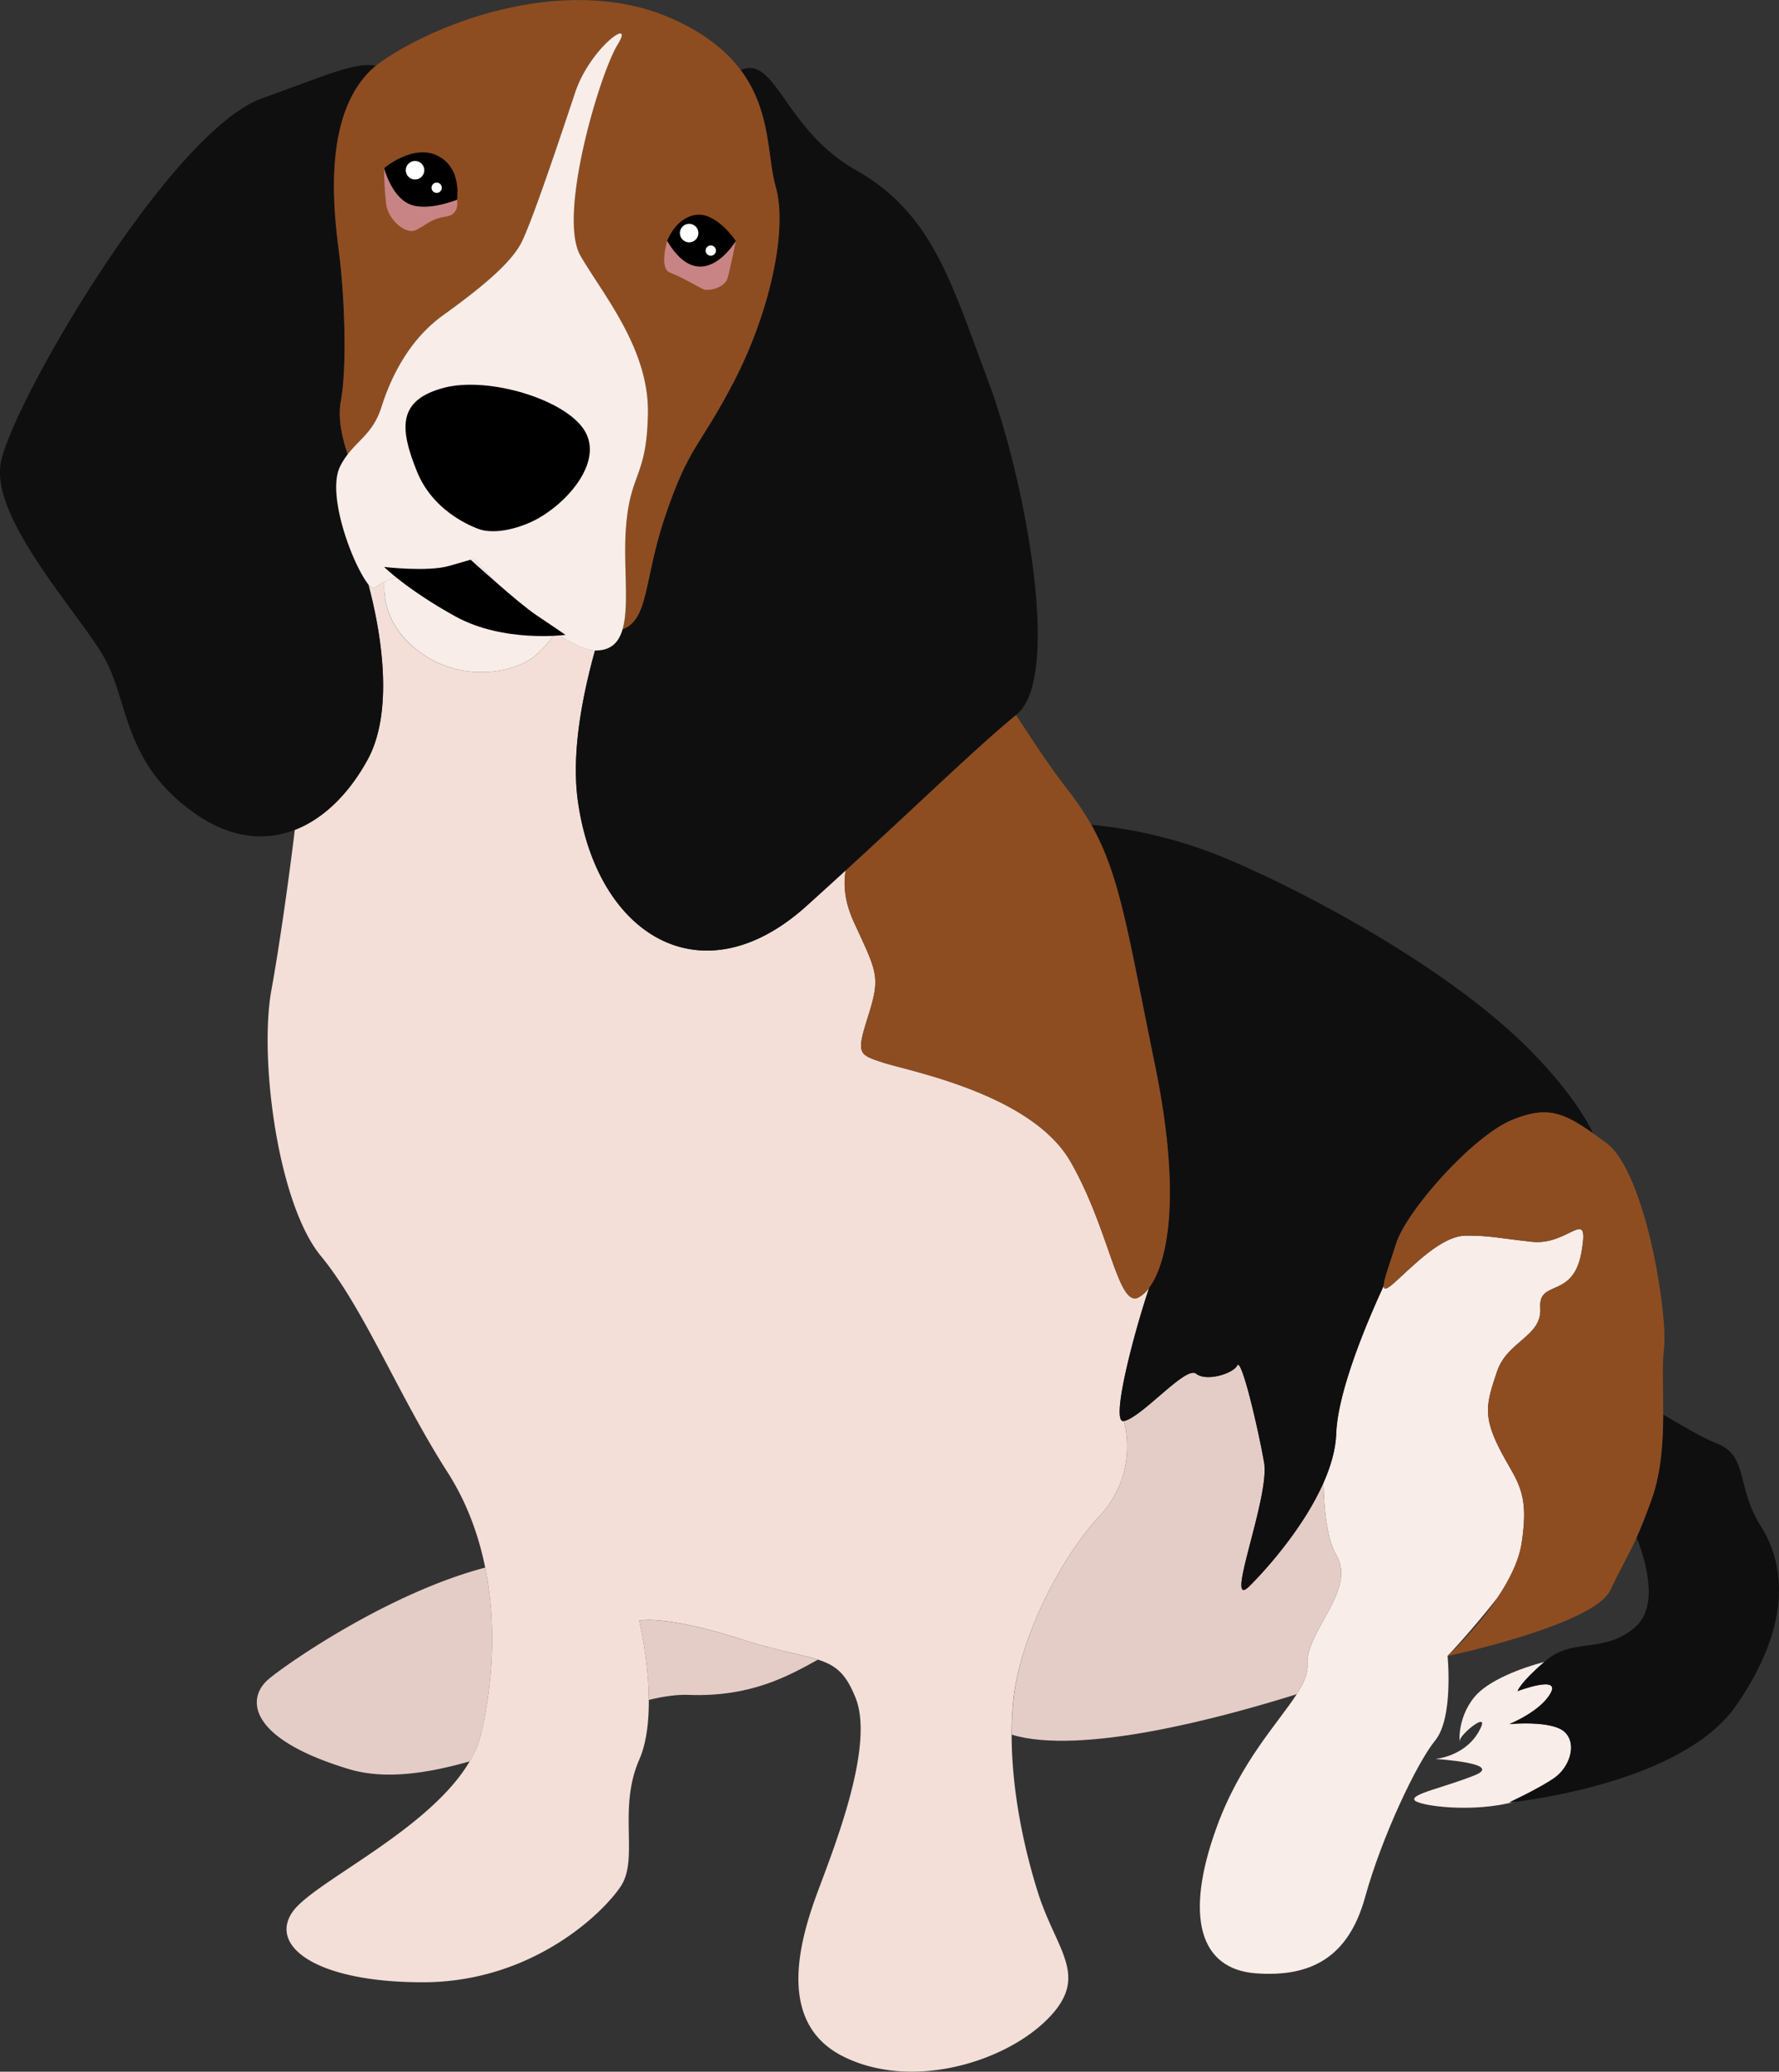 <svg xmlns="http://www.w3.org/2000/svg" viewBox="0 0 1283.25 1494.51"><rect x="0" y="0" width="1283.25" height="1494.51" fill="#333333" stroke="none"/><defs><style>.cls-1{fill:none;}.cls-2{fill:#e5cdc7;}.cls-3{fill:#f3dfd8;}.cls-4{fill:#f8ede8;}.cls-5{fill:#100f10;}.cls-6{fill:#8e4d21;}.cls-7{fill:#c88484;}.cls-8{fill:#fff;}</style></defs><title>BASSET HOUND 1</title><g id="Layer_2" data-name="Layer 2"><g id="Layer_1-2" data-name="Layer 1"><path class="cls-1" d="M1080.22,1152.68c-19.1,24.3-36,42-36,42S1064.48,1176.22,1080.22,1152.68Z"/><path class="cls-2" d="M461.1,1169.16s6.73,27.89,6.93,57.14c10.57-2.55,20.26-3.95,28.74-3.62,45.14,1.74,72.71-14.1,93.22-25.41-11.9-3.81-28.82-6.25-55.32-14.73C478.94,1164.7,461.1,1169.16,461.1,1169.16Z"/><path class="cls-2" d="M943.08,1200.58c-1.49-23.79,35.68-53.52,20.81-78.79-6.69-11.37-8.86-32.36-9.23-52-13.71,30.95-39.26,60.38-53.21,74.32-19.33,19.33,14.87-63.92,10.41-89.2S895.51,979.08,892.53,985s-22.3,11.89-29.73,5.95-38.65,31.22-52,34.19c0,0,11.55,37-17.43,68.18s-58,89.19-62.43,133.79c-.79,7.91-1.14,16-1.14,24.29,50,15,150.31-11.9,205.54-29.21C940.44,1214.19,943.49,1207.21,943.08,1200.58Z"/><path class="cls-2" d="M350,1130.86c-69.6,18.27-143.27,69.36-156.46,80.66-15.61,13.38-15.61,42.37,58,64.66,25.59,7.75,56,3.37,87.29-5.55a74,74,0,0,0,8.6-21.21C355.68,1212.07,358,1170.42,350,1130.86Z"/><path class="cls-3" d="M793.34,1093.35c29-31.22,17.43-68.18,17.43-68.18-10.26,2.28,7.44-64.46,18.27-96.4a23,23,0,0,1-7.87,7.21c-14.87,7.43-20.81-49.06-49.06-98.12S654.68,772.44,636.84,766.5s-19.33-5.95-10.41-34.19,5.95-31.22-10.41-66.9c-7-15.17-7.71-27.64-6-37.55q-13.33,12.2-28.23,25.66C506,721.9,430.2,674.33,416.82,577.7c-4.41-31.89,1.86-70.73,12.4-108.52-8-.48-18.12-5.56-28.59-12.71-5,7.26-12.19,16-20.48,20.65C364.3,486,329.61,492,299.88,468.19c-21.69-17.35-23.33-38.38-22.64-48.49-6.21,3.23-7.46,7-11.55,1.88,7,25.9,20.29,88.26-.5,126.39-13.18,24.16-31.41,42.54-52.55,50.73-4.71,39.17-11.58,86.44-16.88,115.59-8.92,49.06,4.46,153.86,35.68,191.76s55.74,100.34,91.42,156.08c13.54,21.15,22.25,44.55,27.13,68.73,8,39.55,5.7,81.21-2.6,118.57a74,74,0,0,1-8.6,21.21c-28.94,49.52-111.75,86.57-127.42,108.12C193.53,1403.29,227,1430,305,1430s129.33-49.06,142.71-69.12-2.23-55.74,13.38-91.42c5.36-12.25,7-27.91,6.93-43.2-.2-29.25-6.93-57.14-6.93-57.14s17.84-4.46,73.58,13.38c26.5,8.48,43.41,10.92,55.32,14.73,13.14,4.21,20.17,10.09,27.18,27.64,13.38,33.45-13.38,102.57-26.76,138.25s-31.22,95.88,17.84,120.41,115.95,4.46,147.17-26.76,6.69-49.06-6.69-91.42c-11-34.85-19-75.72-19-114,0-8.25.35-16.38,1.14-24.29C735.36,1182.54,764.35,1124.56,793.34,1093.35Z"/><path class="cls-4" d="M1097.68,1112.87c5.95-38.65-4.46-44.6-16.35-68.38s-8.92-32.71-1.49-55,32.71-25.27,31.22-46.08,23.79-5.95,29.73-40.14-8.92-4.46-35.68-7.43-29.73-4.46-47.57-4.46-38.65,22.3-52,34.19c-5.38,4.78-7.39,5-7.39,2-10.88,23.54-33.11,75.16-34.23,106.53-.41,11.59-3.94,23.75-9.23,35.68.37,19.66,2.54,40.66,9.23,52,14.87,25.27-22.3,55-20.81,78.79.41,6.63-2.64,13.61-7.77,21.64C922,1243,894.82,1270.84,877.67,1318c-23.79,65.41-11.89,102.58,28.25,105.55s66.9-11.89,78.79-55,37.16-96.63,50.54-113,8.92-61,8.92-61,17-17.66,36-42C1088.56,1140.19,1095.62,1126.27,1097.68,1112.87Z"/><path class="cls-5" d="M829,928.76c-10.83,31.95-28.53,98.68-18.27,96.4,13.38-3,44.6-40.14,52-34.19s26.76,0,29.73-5.95,14.87,44.6,19.33,69.87-29.73,108.52-10.41,89.2c13.95-13.95,39.5-43.38,53.21-74.32,5.29-11.94,8.82-24.1,9.23-35.68,1.12-31.37,23.35-83,34.23-106.53,0-4.46,4.44-16,8.88-30.23,7.43-23.79,55-77.3,83.25-89.2,24.88-10.48,37.08-5.95,58.94,9.51-6.34-13.31-18.4-31.66-41.1-55.59-55-58-154.61-113-220-141.23A335.2,335.2,0,0,0,787.24,595c20.85,37,26.39,78.17,45.83,172.93C852.8,864.18,841.84,911.26,829,928.76Z"/><path class="cls-6" d="M610.06,627.86c-1.75,9.91-1,22.38,6,37.55,16.35,35.68,19.33,38.65,10.41,66.9S619,760.55,636.84,766.5s107,22.3,135.28,71.36S806.31,943.4,821.18,936a23,23,0,0,0,7.87-7.21c12.8-17.5,23.76-64.58,4-160.78-19.44-94.76-25-135.91-45.83-172.93a202.61,202.61,0,0,0-16.61-24.78c-17.77-23-28.9-41.48-37.8-54.48C704.52,539,668.35,574.49,610.06,627.86Z"/><path class="cls-4" d="M1121.47,1282.34c10.41-7.43,16.35-23.79,7.43-32.71s-40.14-5.95-40.14-5.95,22.3-8.92,29.73-22.3-23.79-1.49-23.79-1.49,1.41-5.62,19.23-21c-16.51,4.35-40.49,13.23-50.45,25.41-13.38,16.35-10.41,35.68-10.41,31.22s23.79-23.79,13.38-5.95-31.22,19.33-31.22,19.33,50.54,3,28.25,11.89-46.08,13.38-43.11,17.84c2.74,4.1,42,9.46,72.56,1-2.69.33-4.17.47-4.17.47S1111.06,1289.78,1121.47,1282.34Z"/><path class="cls-5" d="M265.19,548c20.8-38.13,7.47-100.49.5-126.39a58.68,58.68,0,0,1-4.47-6.91c-10.9-18.83-24.78-60.46-15.86-78.29a52.67,52.67,0,0,1,5.44-8.66c-3.81-11-7.31-25.78-4.94-38.42,4.46-23.79,3-74.33-1.49-108.52-4.3-33-11.35-101.89,26.83-133.42-15.51-2.81-37.64,7.7-81.83,23.41C122.48,94.55,8,292.27.57,333.9S60,445.39,76.39,476.61s13.38,74.33,63.92,110c25.65,18.11,50.54,20.51,72.32,12.08C233.78,590.51,252,572.13,265.19,548Z"/><path class="cls-5" d="M529.8,274.43c-25.27,49.06-32.71,46.08-50.54,99.6-14.87,44.61-11.17,72.67-30.18,79.93-2.56,8.83-7.63,14.54-17.39,15.22a19.3,19.3,0,0,1-2.47,0c-10.54,37.79-16.81,76.64-12.4,108.52,13.38,96.63,89.2,144.2,165,75.82q14.94-13.48,28.23-25.66c58.29-53.36,94.45-88.82,122.77-112.07l.64-.53c32.71-26.76,5.95-169.47-20.81-240.83S672.52,154,617.51,122.8C565.42,93.23,560,39.67,534.3,50.51c22.13,29.6,19.06,62.58,25.23,84.18C568.45,165.91,555.07,225.37,529.8,274.43Z"/><path class="cls-5" d="M1270.13,1101c-17.84-28.25-8.92-50.54-31.22-59.46-12.92-5.17-27.33-14.32-39.19-21.11-.08,20-1.39,41.85-8.38,61.25-4.36,12.1-7.76,20.56-10.79,27.36,5.68,14.7,17,49.09-1.1,64.81-22.3,19.33-44.6,7.43-63.92,23.79l-1.58,1.35c-17.83,15.33-19.23,21-19.23,21s31.22-11.89,23.79,1.49-29.73,22.3-29.73,22.3,31.22-3,40.14,5.95,3,25.27-7.43,32.71-32.71,17.84-32.71,17.84,1.48-.14,4.17-.47c21.87-2.69,123.61-17.77,159.35-69.4C1292.43,1172.34,1288,1129.23,1270.13,1101Z"/><path class="cls-6" d="M244.38,180.78c4.46,34.19,5.95,84.74,1.49,108.52-2.37,12.64,1.14,27.38,4.94,38.42,8.42-10.95,18.65-16.23,24.29-34,6.94-21.8,19.82-48.56,44.6-66.4s48.56-36.67,56.49-52.53,27.75-75.32,38.65-108,43.61-55.5,30.72-34.69S402,156,418.8,184.74s49.55,67.39,48.56,114S454.48,340.34,451.51,381c-2,26.83,2.55,55.82-2.43,73,19-7.25,15.31-35.32,30.18-79.93,17.84-53.52,25.27-50.54,50.54-99.6s38.65-108.52,29.73-139.74c-6.17-21.6-3.1-54.58-25.23-84.18-9.86-13.18-24.71-25.7-47.61-36.23-74.33-34.19-168,0-211.1,29.73-1.53,1.06-3,2.18-4.39,3.34C233,78.88,240.07,147.8,244.38,180.78Z"/><path class="cls-6" d="M1199.72,1020.4c.08-18.35-.88-35.19.54-47.27,3-25.27-13.38-127.85-41.62-148.66-3.36-2.48-6.49-4.76-9.44-6.85-21.86-15.46-34.06-20-58.94-9.51C1062,820,1014.43,873.53,1007,897.32c-4.44,14.22-8.88,25.77-8.88,30.23,0,3,2,2.8,7.39-2,13.38-11.89,34.19-34.19,52-34.19s20.81,1.49,47.57,4.46,41.62-26.76,35.68,7.43-31.22,19.33-29.73,40.14-23.79,23.79-31.22,46.08-10.41,31.22,1.49,55,22.3,29.73,16.35,68.38c-2.06,13.39-9.12,27.32-17.47,39.81-15.74,23.54-36,42-36,42s105.55-22.3,117.44-47.57c8-17,12.66-24,18.94-38,3-6.8,6.44-15.26,10.79-27.36C1198.32,1062.26,1199.63,1040.43,1199.72,1020.4Z"/><path class="cls-4" d="M341.5,402.77S307.8,414.67,288,416.65a29,29,0,0,0-10.75,3c-.7,10.12,1,31.14,22.64,48.49C329.61,492,364.3,486,380.15,477.1c8.29-4.66,15.49-13.38,20.48-20.65C372.4,437.16,341.5,402.77,341.5,402.77Z"/><path class="cls-4" d="M431.69,469.18c9.76-.67,14.83-6.39,17.39-15.22,5-17.17.47-46.15,2.43-73,3-40.63,14.87-35.68,15.86-82.26s-31.71-85.23-48.56-114S432.68,52.93,445.56,32.12s-19.82,2-30.72,34.69-30.72,92.17-38.65,108-31.71,34.69-56.49,52.53S282,272,275.1,293.76c-5.64,17.73-15.87,23-24.29,34a52.67,52.67,0,0,0-5.44,8.66c-8.92,17.84,5,59.46,15.86,78.29a58.68,58.68,0,0,0,4.47,6.91c4.09,5.11,5.33,1.34,11.55-1.88a29,29,0,0,1,10.75-3c19.82-2,53.52-13.87,53.52-13.87s30.9,34.39,59.13,53.68c10.47,7.16,20.57,12.24,28.59,12.71A19.3,19.3,0,0,0,431.69,469.18Z"/><path class="cls-7" d="M329.61,144.11s2.48,10.65-7.93,12.14-14.12,5.95-21.56,9.66-20.07-7.43-21.56-18.58a239.26,239.26,0,0,1-1.49-26Z"/><path class="cls-7" d="M481.24,173.84s-5.95,19.82,2,22.79S503,206.54,507,208.53s15.86-1,17.84-7.93,5.95-26.76,5.95-26.76Z"/><path d="M346.46,382s-32.71-9.91-45.59-41.62S287,288.8,319.7,279.88s91.18,8.92,103.07,32.71S404.93,367.1,382.13,377,346.46,382,346.46,382Z"/><path d="M481.24,173.84S487.19,157,502.05,155s28.74,18.83,28.74,18.83S506,215.46,481.24,173.84Z"/><path d="M329.61,144.11s4-22.79-13.87-31.71-38.65,8.92-38.65,8.92,5,19.82,17.84,25.77S329.61,144.11,329.61,144.11Z"/><path d="M277.08,409s31.22,3.72,46.83-.74l15.61-4.46S373.71,435,387.09,443.9,407.9,458,407.9,458s-44.6,5.95-79.53-13.38S277.08,409,277.08,409Z"/><circle class="cls-8" cx="299.38" cy="122.8" r="6.69"/><circle class="cls-8" cx="314.99" cy="135.43" r="3.72"/><circle class="cls-8" cx="497.1" cy="168.14" r="6.69"/><circle class="cls-8" cx="512.71" cy="180.78" r="3.72"/></g></g></svg>